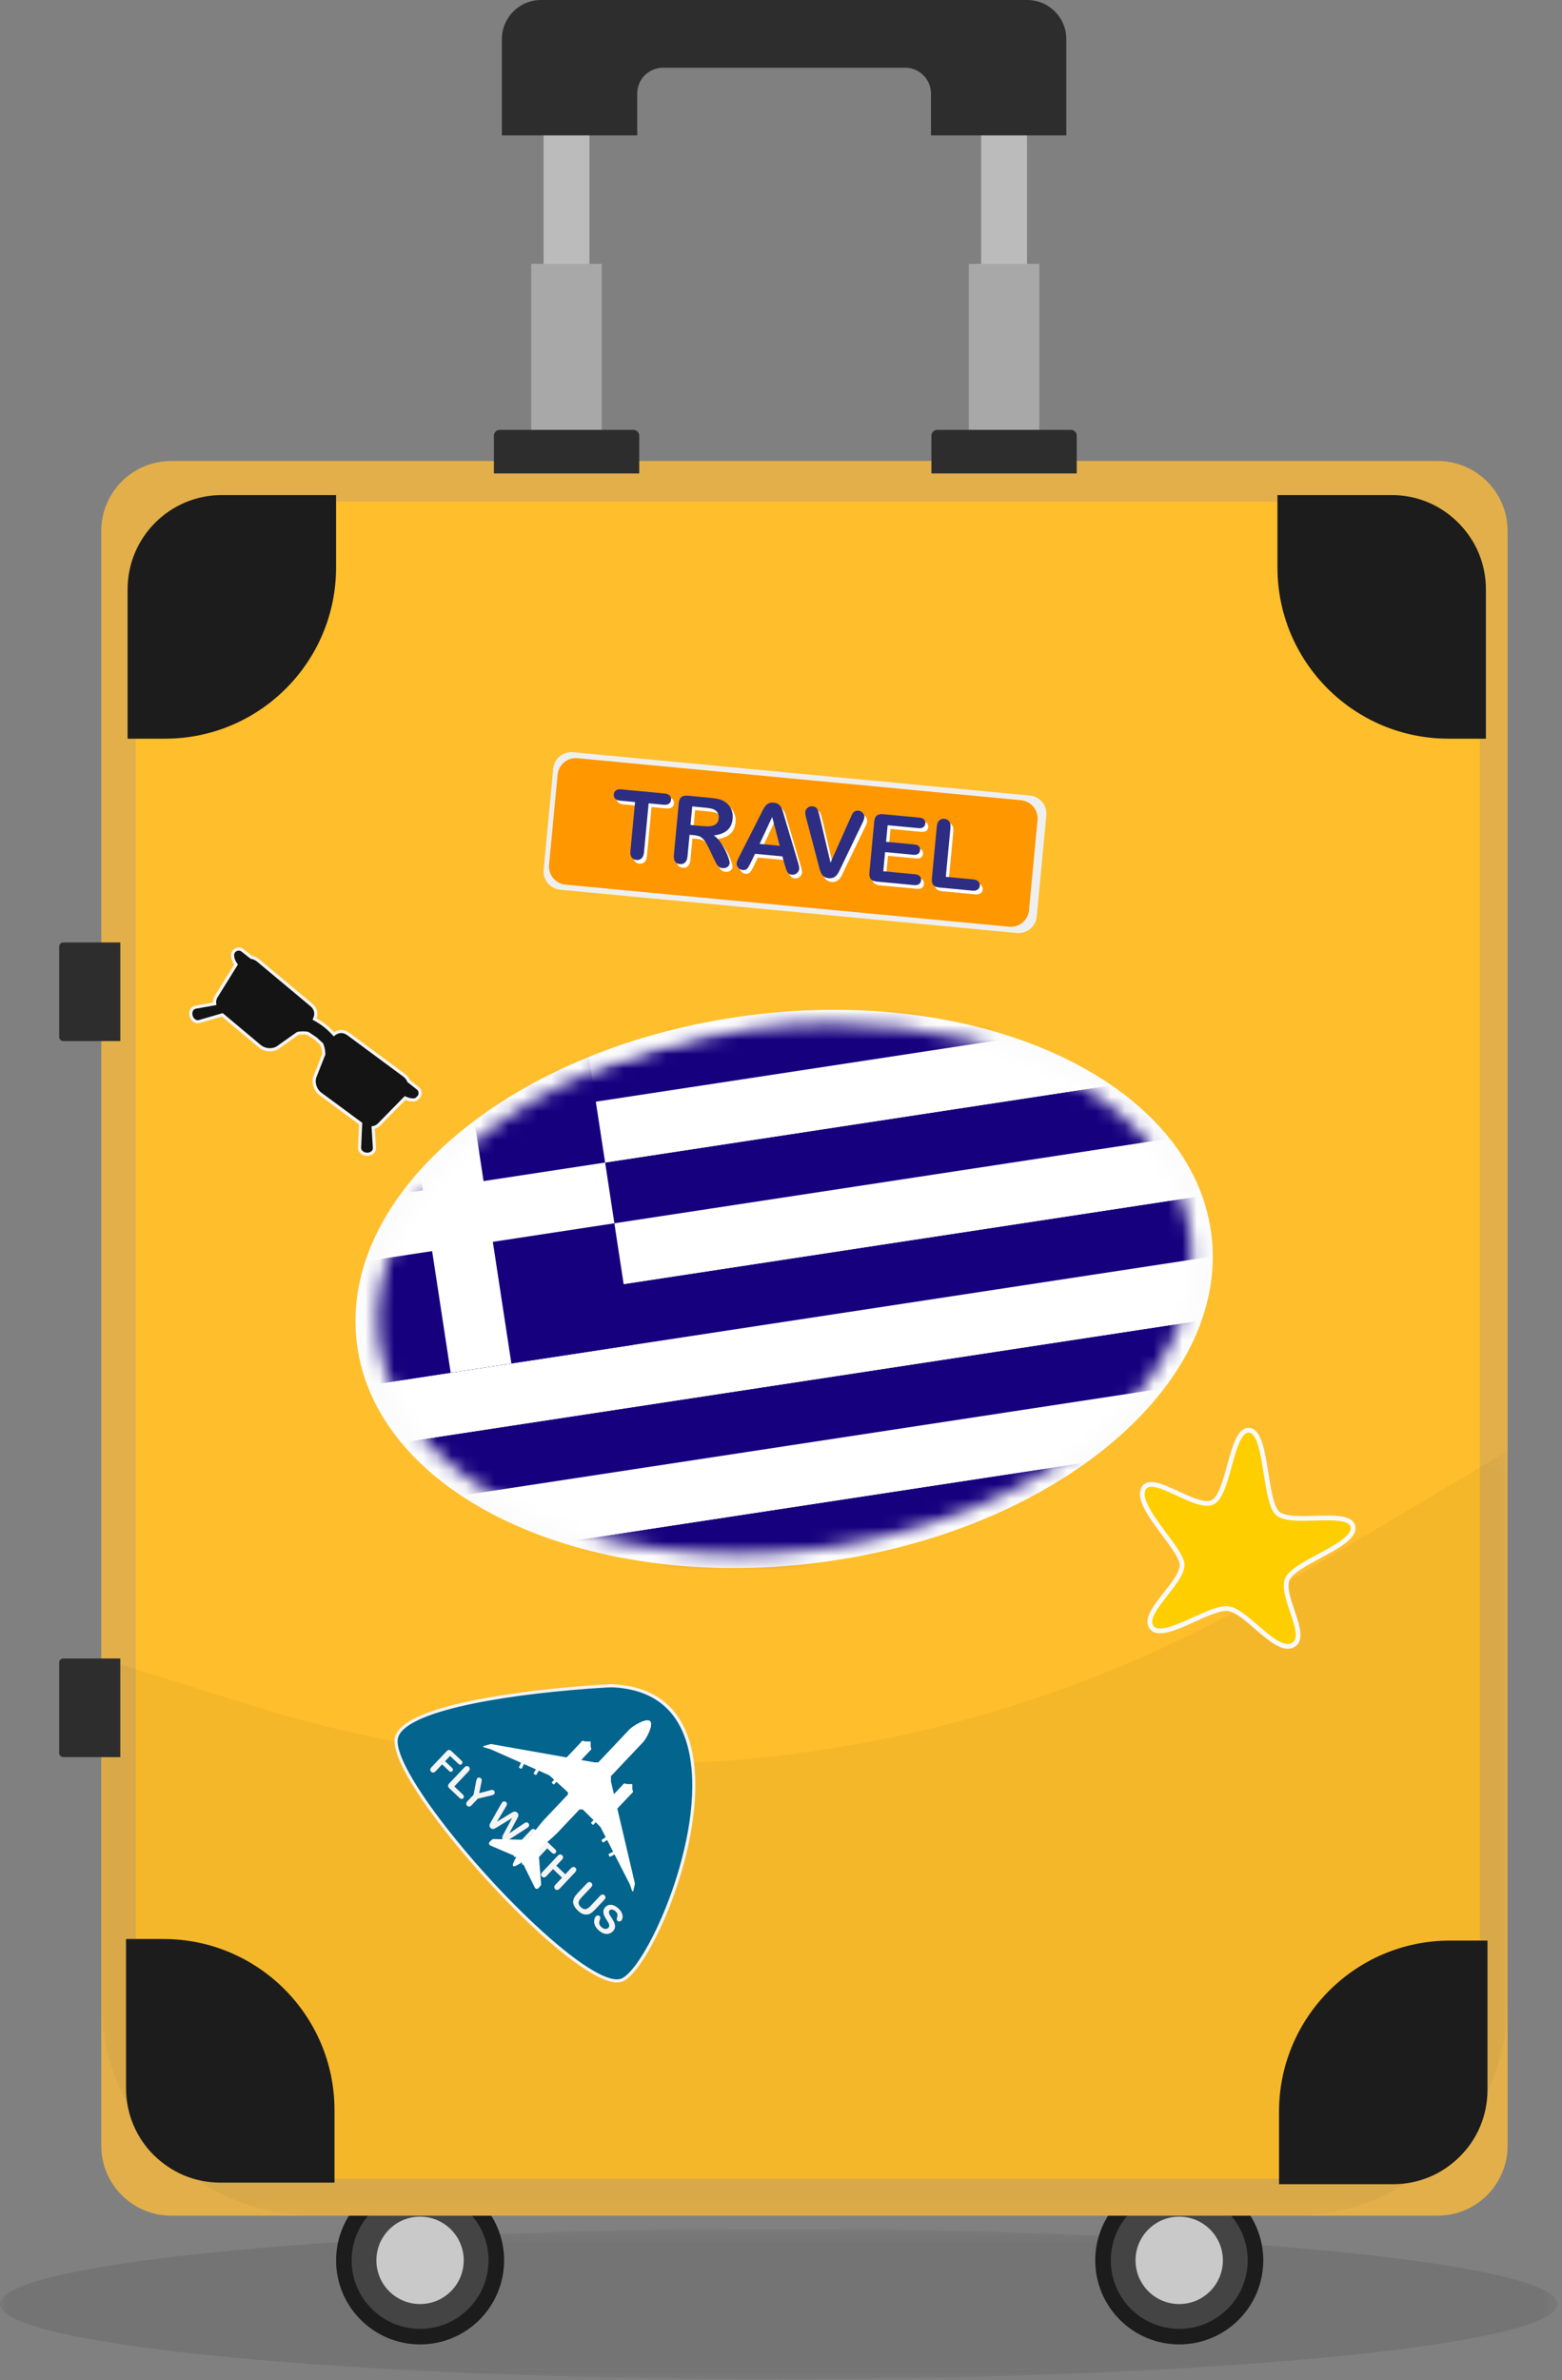 <svg width="109" height="166" viewBox="0 0 109 166" fill="none" xmlns="http://www.w3.org/2000/svg">
<rect x="0" y="0" width="109" height="166" fill="#808080" stroke="none"/>
<g opacity="0.35">
<mask id="mask0_761_14868" style="mask-type:luminance" maskUnits="userSpaceOnUse" x="0" y="155" width="109" height="11">
<path d="M108.667 155.453H0V165.923H108.667V155.453Z" fill="white"/>
</mask>
<g mask="url(#mask0_761_14868)">
<path d="M0 160.688C0 157.797 24.326 155.453 54.334 155.453C84.341 155.453 108.668 157.797 108.668 160.688C108.668 163.579 84.341 165.923 54.334 165.923C24.326 165.923 0 163.579 0 160.688Z" fill="#5E5E5E"/>
</g>
</g>
<path d="M35.177 157.641C35.177 160.879 32.553 163.503 29.315 163.503C26.078 163.503 23.453 160.879 23.453 157.641C23.453 154.404 26.078 151.779 29.315 151.779C32.553 151.779 35.177 154.404 35.177 157.641Z" fill="#1C1C1C"/>
<path d="M34.09 157.642C34.09 160.28 31.952 162.418 29.314 162.418C26.676 162.418 24.537 160.28 24.537 157.642C24.537 155.004 26.676 152.865 29.314 152.865C31.952 152.865 34.09 155.004 34.09 157.642Z" fill="#444444"/>
<path d="M32.36 157.641C32.36 159.324 30.995 160.689 29.312 160.689C27.629 160.689 26.265 159.324 26.265 157.641C26.265 155.958 27.629 154.594 29.312 154.594C30.995 154.594 32.36 155.958 32.36 157.641Z" fill="#C9C9C9"/>
<path d="M88.153 157.641C88.153 160.879 85.528 163.503 82.291 163.503C79.053 163.503 76.429 160.879 76.429 157.641C76.429 154.404 79.053 151.779 82.291 151.779C85.528 151.779 88.153 154.404 88.153 157.641Z" fill="#1C1C1C"/>
<path d="M87.067 157.642C87.067 160.28 84.928 162.418 82.29 162.418C79.652 162.418 77.514 160.28 77.514 157.642C77.514 155.004 79.652 152.865 82.29 152.865C84.928 152.865 87.067 155.004 87.067 157.642Z" fill="#444444"/>
<path d="M85.335 157.642C85.335 159.325 83.971 160.689 82.288 160.689C80.605 160.689 79.24 159.325 79.24 157.642C79.24 155.959 80.605 154.594 82.288 154.594C83.971 154.594 85.335 155.959 85.335 157.642Z" fill="#C9C9C9"/>
<path d="M71.667 4.722H68.467V19.341H71.667V4.722Z" fill="#BCBBBB"/>
<path d="M72.528 18.4H67.606V33.02H72.528V18.4Z" fill="#A8A8A8"/>
<path d="M41.133 4.722H37.933V19.341H41.133V4.722Z" fill="#BCBBBB"/>
<path d="M41.993 18.4H37.072V33.02H41.993V18.4Z" fill="#A8A8A8"/>
<path d="M64.966 0H44.466H37.749C36.243 0 35.022 1.221 35.022 2.728V4.722V9.445H44.466V6.527C44.466 5.53 45.274 4.722 46.271 4.722H63.161C64.157 4.722 64.966 5.53 64.966 6.527V9.445H74.41V4.722V2.728C74.41 1.221 73.189 0 71.683 0H64.966Z" fill="#2D2D2D"/>
<path d="M100.321 154.526H11.95C9.254 154.526 7.067 152.34 7.067 149.643V37.032C7.067 34.336 9.254 32.149 11.95 32.149H100.321C103.018 32.149 105.204 34.336 105.204 37.032V149.643C105.204 152.34 103.018 154.526 100.321 154.526Z" fill="#E2AF4B"/>
<path d="M98.384 151.947H14.355C11.659 151.947 9.473 149.761 9.473 147.064V39.869C9.473 37.172 11.659 34.986 14.355 34.986H98.384C101.081 34.986 103.267 37.172 103.267 39.869V147.064C103.267 149.761 101.081 151.947 98.384 151.947Z" fill="#FFBE2C"/>
<g opacity="0.04">
<mask id="mask1_761_14868" style="mask-type:luminance" maskUnits="userSpaceOnUse" x="7" y="101" width="99" height="54">
<path d="M105.209 101.195H7.072V154.527H105.209V101.195Z" fill="white"/>
</mask>
<g mask="url(#mask1_761_14868)">
<path d="M17.871 119.031L7.072 115.665V139.541C7.072 147.818 13.781 154.527 22.057 154.527H90.224C98.5 154.527 105.209 147.818 105.209 139.541V101.195L89.181 110.693C67.664 123.444 41.749 126.474 17.871 119.031Z" fill="black"/>
</g>
</g>
<path d="M44.607 33.02H34.466V30.387C34.466 30.163 34.648 29.98 34.873 29.98H44.2C44.425 29.98 44.607 30.163 44.607 30.387V33.02Z" fill="#2D2D2D"/>
<path d="M8.395 65.728V72.607H4.417C4.258 72.607 4.13 72.479 4.13 72.321V66.014C4.13 65.856 4.258 65.728 4.417 65.728H8.395Z" fill="#2D2D2D"/>
<path d="M8.395 115.665V122.544H4.417C4.258 122.544 4.13 122.416 4.13 122.258V115.951C4.13 115.793 4.258 115.665 4.417 115.665H8.395Z" fill="#2D2D2D"/>
<path d="M75.137 33.02H64.996V30.387C64.996 30.163 65.178 29.98 65.403 29.98H74.73C74.955 29.98 75.137 30.163 75.137 30.387V33.02Z" fill="#2D2D2D"/>
<path d="M11.511 51.517C18.105 51.517 23.451 46.171 23.451 39.577V34.527H15.479C11.848 34.527 8.904 37.471 8.904 41.102V51.517H11.511Z" fill="#1C1C1C"/>
<path d="M101.084 51.517C94.49 51.517 89.144 46.171 89.144 39.577V34.527H97.116C100.747 34.527 103.69 37.471 103.69 41.102L103.69 51.517H101.084Z" fill="#1C1C1C"/>
<path d="M11.402 135.23C17.997 135.23 23.343 140.576 23.343 147.171V152.22H15.37C11.739 152.22 8.796 149.276 8.796 145.645V135.23H11.402Z" fill="#1C1C1C"/>
<path d="M101.193 135.339C94.599 135.339 89.253 140.685 89.253 147.28V152.329H97.226C100.856 152.329 103.8 149.386 103.8 145.755V135.339H101.193Z" fill="#1C1C1C"/>
<path d="M70.955 65.07L39.089 62.051C38.387 61.985 37.872 61.362 37.938 60.66L38.606 53.612C38.672 52.91 39.295 52.395 39.998 52.461L71.863 55.48C72.565 55.546 73.081 56.169 73.014 56.871L72.347 63.919C72.28 64.621 71.657 65.136 70.955 65.07Z" fill="#EFEFEF"/>
<path d="M70.416 64.63L39.466 61.698C38.764 61.632 38.249 61.009 38.315 60.307L38.91 54.029C38.977 53.327 39.599 52.812 40.301 52.878L71.251 55.81C71.953 55.876 72.468 56.499 72.402 57.201L71.807 63.479C71.741 64.181 71.118 64.696 70.416 64.63Z" fill="#FF9700"/>
<path d="M46.505 56.384L45.466 56.285L45.143 59.7C45.124 59.897 45.066 60.038 44.97 60.125C44.873 60.212 44.755 60.249 44.617 60.236C44.476 60.222 44.365 60.163 44.286 60.059C44.206 59.954 44.175 59.804 44.194 59.61L44.517 56.195L43.478 56.097C43.316 56.081 43.199 56.034 43.126 55.955C43.054 55.876 43.023 55.778 43.034 55.66C43.046 55.538 43.096 55.446 43.185 55.383C43.274 55.321 43.397 55.297 43.553 55.311L46.58 55.598C46.744 55.614 46.863 55.661 46.936 55.742C47.01 55.822 47.041 55.921 47.03 56.039C47.019 56.156 46.969 56.247 46.881 56.311C46.793 56.375 46.668 56.399 46.505 56.384Z" fill="white"/>
<path d="M48.655 58.509L48.321 58.477L48.178 59.988C48.159 60.187 48.102 60.329 48.005 60.414C47.908 60.5 47.79 60.536 47.649 60.523C47.497 60.509 47.384 60.448 47.31 60.342C47.236 60.236 47.208 60.088 47.226 59.898L47.569 56.281C47.588 56.076 47.648 55.931 47.748 55.848C47.849 55.765 48.002 55.733 48.207 55.753L49.756 55.899C49.97 55.92 50.152 55.946 50.302 55.978C50.452 56.011 50.585 56.061 50.702 56.128C50.843 56.204 50.965 56.305 51.068 56.431C51.17 56.557 51.243 56.7 51.288 56.858C51.332 57.016 51.346 57.181 51.33 57.352C51.297 57.703 51.171 57.973 50.953 58.164C50.736 58.355 50.422 58.475 50.012 58.525C50.172 58.63 50.321 58.778 50.458 58.968C50.596 59.158 50.715 59.357 50.818 59.566C50.919 59.776 50.997 59.963 51.049 60.129C51.101 60.294 51.124 60.407 51.119 60.467C51.113 60.529 51.087 60.589 51.042 60.646C50.997 60.703 50.938 60.746 50.866 60.775C50.795 60.803 50.714 60.813 50.624 60.805C50.517 60.795 50.43 60.761 50.362 60.704C50.294 60.647 50.238 60.577 50.192 60.496C50.147 60.414 50.087 60.294 50.011 60.136L49.69 59.465C49.575 59.219 49.47 59.03 49.373 58.898C49.277 58.765 49.175 58.672 49.068 58.616C48.961 58.561 48.824 58.525 48.655 58.509ZM49.387 56.586L48.508 56.502L48.386 57.795L49.239 57.875C49.468 57.897 49.662 57.895 49.822 57.871C49.981 57.846 50.107 57.79 50.198 57.703C50.289 57.615 50.343 57.488 50.359 57.322C50.371 57.191 50.349 57.073 50.292 56.968C50.235 56.862 50.15 56.779 50.037 56.718C49.931 56.661 49.714 56.617 49.387 56.586Z" fill="white"/>
<path d="M54.967 60.598L54.798 59.987L52.887 59.806L52.606 60.387C52.496 60.614 52.406 60.766 52.336 60.842C52.266 60.919 52.161 60.95 52.02 60.937C51.9 60.925 51.798 60.871 51.715 60.775C51.631 60.679 51.595 60.575 51.605 60.464C51.611 60.4 51.628 60.335 51.656 60.268C51.684 60.202 51.728 60.11 51.789 59.993L53.281 57.054C53.323 56.97 53.374 56.869 53.434 56.75C53.494 56.632 53.555 56.535 53.617 56.459C53.679 56.383 53.757 56.324 53.85 56.282C53.944 56.24 54.056 56.225 54.186 56.238C54.319 56.25 54.427 56.286 54.511 56.344C54.595 56.403 54.66 56.474 54.707 56.559C54.754 56.643 54.792 56.732 54.821 56.827C54.85 56.921 54.886 57.047 54.929 57.204L55.87 60.353C55.944 60.593 55.976 60.766 55.967 60.871C55.956 60.98 55.901 61.075 55.802 61.157C55.702 61.24 55.588 61.275 55.46 61.263C55.385 61.255 55.323 61.236 55.272 61.204C55.221 61.172 55.179 61.132 55.147 61.083C55.115 61.033 55.083 60.959 55.05 60.86C55.018 60.761 54.99 60.674 54.967 60.598ZM53.205 59.114L54.609 59.247L54.085 57.24L53.205 59.114Z" fill="white"/>
<path d="M57.388 57.172L58.154 60.424L59.522 57.351C59.593 57.19 59.646 57.078 59.68 57.015C59.714 56.953 59.765 56.898 59.834 56.852C59.904 56.806 59.994 56.788 60.105 56.798C60.186 56.806 60.26 56.834 60.325 56.88C60.391 56.928 60.44 56.987 60.473 57.058C60.507 57.129 60.52 57.199 60.513 57.267C60.509 57.314 60.498 57.364 60.48 57.418C60.462 57.471 60.441 57.523 60.416 57.574C60.392 57.624 60.368 57.676 60.343 57.73L58.914 60.694C58.862 60.807 58.811 60.915 58.761 61.017C58.71 61.119 58.654 61.208 58.593 61.283C58.532 61.358 58.455 61.417 58.361 61.46C58.268 61.503 58.157 61.518 58.029 61.506C57.9 61.494 57.794 61.458 57.71 61.4C57.626 61.341 57.561 61.268 57.514 61.181C57.468 61.093 57.429 60.995 57.398 60.887C57.367 60.778 57.337 60.663 57.308 60.542L56.477 57.39C56.463 57.332 56.449 57.276 56.434 57.22C56.418 57.165 56.407 57.106 56.399 57.042C56.391 56.979 56.389 56.926 56.393 56.883C56.403 56.774 56.456 56.679 56.553 56.598C56.648 56.516 56.763 56.482 56.895 56.494C57.058 56.51 57.168 56.57 57.226 56.676C57.284 56.782 57.338 56.947 57.388 57.172Z" fill="white"/>
<path d="M64.289 58.016L62.144 57.813L62.035 58.967L64.01 59.154C64.156 59.168 64.261 59.211 64.326 59.283C64.392 59.355 64.419 59.444 64.409 59.551C64.399 59.658 64.356 59.742 64.279 59.802C64.202 59.863 64.09 59.886 63.942 59.872L61.967 59.685L61.84 61.022L64.059 61.232C64.209 61.246 64.318 61.292 64.388 61.369C64.457 61.445 64.486 61.541 64.475 61.657C64.465 61.768 64.418 61.855 64.336 61.917C64.253 61.979 64.137 62.003 63.987 61.989L61.4 61.744C61.193 61.724 61.048 61.664 60.966 61.564C60.884 61.463 60.852 61.31 60.872 61.105L61.206 57.572C61.219 57.435 61.25 57.325 61.299 57.243C61.348 57.16 61.417 57.103 61.508 57.072C61.598 57.04 61.711 57.031 61.845 57.044L64.359 57.282C64.511 57.296 64.62 57.34 64.688 57.415C64.755 57.489 64.784 57.581 64.773 57.69C64.763 57.801 64.717 57.887 64.637 57.947C64.557 58.007 64.441 58.03 64.289 58.016Z" fill="white"/>
<path d="M66.527 57.989L66.203 61.41L68.133 61.593C68.287 61.607 68.402 61.656 68.477 61.738C68.552 61.821 68.585 61.919 68.574 62.032C68.563 62.148 68.513 62.237 68.425 62.301C68.337 62.365 68.215 62.39 68.059 62.375L65.76 62.157C65.553 62.137 65.408 62.077 65.326 61.977C65.244 61.876 65.213 61.724 65.232 61.518L65.575 57.898C65.593 57.706 65.65 57.566 65.746 57.478C65.842 57.39 65.96 57.352 66.101 57.366C66.244 57.38 66.356 57.438 66.435 57.542C66.515 57.645 66.546 57.794 66.527 57.989Z" fill="white"/>
<path d="M46.303 56.125L45.264 56.026L44.941 59.441C44.922 59.638 44.864 59.779 44.768 59.866C44.671 59.953 44.553 59.99 44.414 59.977C44.273 59.963 44.163 59.904 44.084 59.8C44.004 59.695 43.973 59.546 43.992 59.351L44.315 55.937L43.276 55.838C43.114 55.823 42.996 55.776 42.924 55.696C42.852 55.617 42.821 55.519 42.832 55.401C42.844 55.279 42.894 55.187 42.983 55.124C43.072 55.062 43.195 55.038 43.35 55.053L46.377 55.339C46.542 55.355 46.661 55.403 46.734 55.483C46.807 55.563 46.839 55.662 46.828 55.78C46.816 55.897 46.767 55.988 46.679 56.052C46.591 56.116 46.465 56.14 46.303 56.125Z" fill="#2D2E83"/>
<path d="M48.453 58.25L48.119 58.218L47.976 59.728C47.957 59.927 47.9 60.07 47.803 60.155C47.706 60.241 47.588 60.277 47.447 60.264C47.295 60.249 47.182 60.189 47.108 60.083C47.034 59.977 47.006 59.829 47.024 59.638L47.366 56.022C47.386 55.816 47.446 55.672 47.546 55.589C47.647 55.506 47.8 55.474 48.005 55.493L49.554 55.64C49.768 55.66 49.95 55.687 50.099 55.719C50.25 55.752 50.383 55.802 50.499 55.869C50.641 55.945 50.763 56.046 50.865 56.172C50.968 56.298 51.041 56.44 51.086 56.599C51.13 56.757 51.144 56.922 51.127 57.093C51.094 57.443 50.969 57.714 50.752 57.905C50.534 58.096 50.22 58.216 49.81 58.265C49.97 58.371 50.119 58.519 50.256 58.709C50.394 58.899 50.513 59.098 50.615 59.307C50.717 59.516 50.795 59.704 50.847 59.869C50.899 60.035 50.922 60.148 50.917 60.208C50.911 60.27 50.885 60.329 50.84 60.386C50.795 60.444 50.736 60.487 50.664 60.515C50.593 60.544 50.512 60.554 50.422 60.546C50.315 60.536 50.228 60.502 50.16 60.445C50.092 60.388 50.035 60.318 49.99 60.236C49.945 60.154 49.885 60.034 49.809 59.876L49.488 59.205C49.373 58.959 49.268 58.77 49.171 58.638C49.075 58.506 48.973 58.413 48.866 58.357C48.759 58.302 48.621 58.266 48.453 58.25ZM49.185 56.327L48.306 56.243L48.184 57.535L49.037 57.616C49.265 57.638 49.46 57.636 49.62 57.612C49.779 57.587 49.905 57.531 49.996 57.443C50.087 57.356 50.141 57.229 50.157 57.062C50.169 56.932 50.147 56.814 50.09 56.708C50.033 56.602 49.948 56.52 49.835 56.459C49.728 56.402 49.512 56.357 49.185 56.327Z" fill="#2D2E83"/>
<path d="M54.768 60.339L54.6 59.727L52.689 59.547L52.407 60.128C52.298 60.355 52.208 60.506 52.138 60.583C52.068 60.659 51.963 60.691 51.822 60.678C51.702 60.666 51.6 60.612 51.517 60.516C51.433 60.42 51.397 60.316 51.407 60.205C51.413 60.141 51.43 60.075 51.458 60.009C51.486 59.943 51.53 59.851 51.591 59.734L53.082 56.795C53.125 56.711 53.176 56.609 53.236 56.491C53.295 56.373 53.356 56.276 53.419 56.199C53.481 56.123 53.558 56.065 53.652 56.023C53.745 55.981 53.857 55.966 53.988 55.978C54.12 55.991 54.228 56.026 54.312 56.085C54.396 56.144 54.462 56.215 54.509 56.299C54.556 56.384 54.594 56.473 54.623 56.567C54.651 56.662 54.688 56.788 54.731 56.945L55.671 60.094C55.746 60.334 55.778 60.507 55.768 60.611C55.758 60.72 55.703 60.816 55.603 60.898C55.504 60.98 55.39 61.015 55.262 61.003C55.187 60.996 55.124 60.977 55.073 60.945C55.022 60.913 54.981 60.873 54.949 60.823C54.917 60.774 54.885 60.7 54.852 60.6C54.819 60.502 54.791 60.414 54.768 60.339ZM53.007 58.855L54.411 58.988L53.886 56.981L53.007 58.855Z" fill="#2D2E83"/>
<path d="M57.189 56.912L57.956 60.165L59.324 57.092C59.395 56.931 59.448 56.818 59.482 56.756C59.516 56.693 59.567 56.639 59.636 56.593C59.705 56.546 59.795 56.528 59.907 56.539C59.988 56.547 60.061 56.574 60.127 56.621C60.193 56.669 60.242 56.728 60.275 56.799C60.308 56.87 60.322 56.94 60.315 57.008C60.311 57.055 60.299 57.105 60.282 57.158C60.264 57.212 60.242 57.264 60.218 57.314C60.194 57.365 60.17 57.417 60.145 57.471L58.716 60.434C58.664 60.548 58.613 60.656 58.562 60.758C58.512 60.86 58.456 60.948 58.395 61.023C58.334 61.099 58.256 61.158 58.163 61.201C58.069 61.243 57.958 61.259 57.83 61.247C57.702 61.234 57.596 61.199 57.512 61.14C57.428 61.082 57.363 61.009 57.316 60.921C57.269 60.834 57.23 60.736 57.2 60.627C57.169 60.519 57.139 60.404 57.109 60.282L56.279 57.13C56.265 57.073 56.251 57.017 56.235 56.961C56.22 56.906 56.208 56.846 56.2 56.783C56.192 56.72 56.19 56.667 56.194 56.624C56.205 56.515 56.258 56.42 56.354 56.338C56.45 56.257 56.565 56.222 56.697 56.235C56.859 56.25 56.97 56.311 57.028 56.417C57.086 56.523 57.139 56.688 57.189 56.912Z" fill="#2D2E83"/>
<path d="M64.087 57.757L61.942 57.554L61.833 58.708L63.808 58.895C63.953 58.909 64.059 58.952 64.124 59.024C64.19 59.096 64.217 59.185 64.207 59.292C64.197 59.399 64.154 59.483 64.076 59.544C64 59.604 63.888 59.628 63.74 59.614L61.765 59.426L61.638 60.763L63.857 60.974C64.007 60.988 64.116 61.033 64.186 61.11C64.255 61.187 64.284 61.283 64.273 61.398C64.263 61.509 64.216 61.596 64.133 61.658C64.051 61.721 63.935 61.745 63.785 61.73L61.198 61.485C60.99 61.466 60.846 61.406 60.764 61.305C60.682 61.205 60.65 61.052 60.67 60.846L61.004 57.313C61.017 57.176 61.048 57.067 61.097 56.984C61.146 56.901 61.215 56.844 61.306 56.813C61.396 56.781 61.508 56.772 61.643 56.785L64.157 57.023C64.309 57.037 64.418 57.082 64.486 57.156C64.553 57.23 64.581 57.322 64.571 57.431C64.561 57.542 64.515 57.628 64.435 57.688C64.355 57.748 64.239 57.772 64.087 57.757Z" fill="#2D2E83"/>
<path d="M66.325 57.73L66.001 61.151L67.931 61.334C68.085 61.348 68.2 61.397 68.275 61.48C68.35 61.562 68.382 61.66 68.372 61.773C68.361 61.889 68.311 61.978 68.223 62.042C68.135 62.106 68.013 62.131 67.857 62.116L65.558 61.898C65.351 61.879 65.206 61.819 65.124 61.718C65.042 61.618 65.011 61.465 65.03 61.26L65.373 57.64C65.391 57.447 65.448 57.307 65.544 57.219C65.639 57.131 65.758 57.094 65.899 57.107C66.042 57.121 66.153 57.179 66.233 57.283C66.313 57.386 66.344 57.535 66.325 57.73Z" fill="#2D2E83"/>
<path d="M16.317 66.353C16.232 66.461 16.207 66.597 16.237 66.721C16.243 66.876 16.326 67.074 16.468 67.273C16.46 67.284 16.453 67.296 16.445 67.308L15.082 69.501C14.988 69.652 14.956 69.829 14.978 70.004L13.64 70.242C13.399 70.285 13.256 70.557 13.332 70.847C13.407 71.137 13.668 71.315 13.902 71.247L15.514 70.779L18.145 72.983C18.494 73.26 19.042 73.297 19.39 73.051L20.777 72.072C20.92 72.045 21.187 72.012 21.48 72.07L22.021 72.432L22.449 72.825C22.567 73.095 22.589 73.368 22.59 73.531L21.977 75.084C21.82 75.481 21.986 76.005 22.337 76.278L25.164 78.361L25.089 80.041C25.079 80.285 25.313 80.496 25.613 80.501C25.912 80.506 26.143 80.303 26.127 80.058L26.039 78.643C26.192 78.615 26.333 78.545 26.443 78.433L28.253 76.59C28.258 76.585 28.262 76.58 28.266 76.576C28.651 76.751 29.006 76.767 29.13 76.589C29.165 76.565 29.197 76.535 29.224 76.501C29.371 76.313 29.339 76.042 29.152 75.895L28.52 75.399C28.458 75.251 28.359 75.115 28.219 75.007L24.311 72.118C23.98 71.862 23.593 71.891 23.298 72.128C23.129 71.944 22.911 71.727 22.675 71.542C22.43 71.349 22.166 71.188 21.95 71.069C22.111 70.727 22.048 70.344 21.722 70.082L17.991 66.967C17.853 66.856 17.698 66.792 17.539 66.767L16.922 66.281C16.735 66.134 16.464 66.166 16.317 66.353Z" fill="#141414"/>
<path d="M25.625 80.611C25.621 80.611 25.617 80.611 25.613 80.611C25.422 80.608 25.244 80.533 25.124 80.405C25.026 80.301 24.975 80.17 24.981 80.036L25.053 78.415L22.273 76.367C21.878 76.059 21.704 75.478 21.876 75.043L22.481 73.51C22.479 73.373 22.459 73.129 22.359 72.89L21.954 72.519L21.439 72.174C21.185 72.128 20.953 72.153 20.823 72.176L19.456 73.141C19.073 73.41 18.468 73.379 18.078 73.069L15.49 70.901L13.934 71.352C13.806 71.39 13.667 71.371 13.542 71.3C13.39 71.214 13.275 71.059 13.227 70.875C13.179 70.69 13.204 70.501 13.297 70.356C13.374 70.236 13.489 70.157 13.623 70.134L14.863 69.913C14.86 69.743 14.903 69.582 14.99 69.443L16.337 67.275C16.211 67.082 16.138 66.894 16.129 66.736C16.094 66.577 16.131 66.413 16.232 66.285C16.416 66.051 16.757 66.01 16.991 66.195L17.587 66.663C17.762 66.695 17.922 66.769 18.061 66.881L21.794 69.997C22.117 70.257 22.227 70.642 22.091 71.021C22.336 71.161 22.556 71.307 22.745 71.455C22.928 71.599 23.119 71.776 23.314 71.982C23.65 71.761 24.05 71.776 24.38 72.03L28.286 74.919C28.43 75.029 28.539 75.167 28.612 75.33L29.221 75.809C29.335 75.898 29.407 76.026 29.424 76.17C29.441 76.313 29.401 76.455 29.312 76.569C29.282 76.606 29.248 76.639 29.21 76.668C29.057 76.862 28.706 76.876 28.294 76.707L26.523 78.51C26.423 78.612 26.298 78.686 26.156 78.728L26.239 80.052C26.247 80.187 26.198 80.318 26.1 80.42C25.984 80.542 25.811 80.611 25.625 80.611ZM21.145 71.928C21.255 71.928 21.377 71.937 21.503 71.962L21.524 71.966L22.097 72.351L22.543 72.76L22.552 72.781C22.675 73.061 22.701 73.343 22.702 73.53V73.551L22.081 75.124C21.946 75.467 22.092 75.946 22.407 76.191L25.278 78.307L25.201 80.046C25.198 80.12 25.228 80.194 25.285 80.254C25.364 80.339 25.485 80.389 25.616 80.391C25.745 80.393 25.864 80.348 25.941 80.268C25.98 80.227 26.025 80.159 26.019 80.065L25.925 78.553L26.021 78.535C26.157 78.509 26.276 78.448 26.367 78.356L28.243 76.443L28.314 76.475C28.695 76.648 28.968 76.632 29.042 76.526L29.053 76.51L29.07 76.498C29.096 76.48 29.119 76.458 29.14 76.432C29.192 76.365 29.216 76.281 29.206 76.196C29.196 76.111 29.153 76.035 29.086 75.982L28.432 75.468L28.421 75.441C28.363 75.303 28.273 75.186 28.154 75.094L24.248 72.206C23.969 71.991 23.641 71.995 23.369 72.214L23.289 72.278L23.219 72.203C23.009 71.975 22.804 71.781 22.609 71.628C22.408 71.47 22.169 71.314 21.899 71.165L21.808 71.115L21.852 71.022C22.001 70.706 21.927 70.387 21.655 70.167L17.922 67.051C17.806 66.958 17.672 66.899 17.524 66.875L17.495 66.871L16.855 66.367C16.716 66.258 16.514 66.282 16.405 66.421C16.344 66.499 16.322 66.598 16.345 66.695L16.348 66.716C16.353 66.849 16.43 67.028 16.559 67.208L16.603 67.27L16.54 67.365L15.177 69.559C15.1 69.683 15.069 69.832 15.089 69.99L15.102 70.094L13.661 70.35C13.569 70.367 13.513 70.427 13.483 70.474C13.423 70.567 13.407 70.693 13.44 70.819C13.473 70.946 13.55 71.051 13.65 71.109C13.723 71.15 13.802 71.161 13.873 71.141L15.542 70.656L18.217 72.898C18.527 73.144 19.027 73.173 19.329 72.96L20.735 71.968L20.758 71.964C20.844 71.948 20.981 71.928 21.145 71.928Z" fill="#F4F4F4"/>
<path d="M79.791 103.83C80.383 102.665 83.329 105.246 84.557 104.799C85.785 104.352 85.867 99.691 87.154 99.747C88.441 99.803 88.203 104.594 89.128 105.517C90.053 106.44 94.194 105.224 94.416 106.484C94.638 107.743 90.449 108.921 89.857 110.086C89.266 111.251 91.404 114.108 90.225 114.734C89.045 115.36 87.028 112.395 85.737 112.192C84.446 111.989 81.115 114.545 80.354 113.483C79.593 112.42 82.825 110.18 82.462 108.924C82.098 107.669 79.2 104.996 79.791 103.83Z" fill="#FFCE00"/>
<path d="M89.868 114.986C89.171 114.986 88.353 114.279 87.557 113.592C86.897 113.023 86.215 112.434 85.711 112.355C85.208 112.276 84.283 112.693 83.388 113.097C82.023 113.714 80.733 114.296 80.219 113.578C79.751 112.924 80.46 112.022 81.212 111.067C81.822 110.292 82.453 109.49 82.302 108.97C82.171 108.516 81.663 107.833 81.126 107.111C80.195 105.859 79.233 104.563 79.643 103.755C80.037 102.98 81.165 103.505 82.256 104.012C83.075 104.393 84.003 104.824 84.5 104.644C85.008 104.458 85.34 103.253 85.632 102.19C86.001 100.849 86.349 99.581 87.128 99.581C87.139 99.581 87.149 99.581 87.16 99.582C88.017 99.619 88.26 101.15 88.517 102.771C88.694 103.883 88.876 105.033 89.244 105.4C89.623 105.778 90.766 105.745 91.775 105.716C93.143 105.676 94.434 105.639 94.578 106.455C94.723 107.278 93.457 107.96 92.118 108.683C91.195 109.18 90.24 109.695 90.004 110.161C89.764 110.631 90.055 111.488 90.335 112.316C90.694 113.377 91.066 114.474 90.301 114.88C90.164 114.953 90.019 114.986 89.868 114.986ZM85.58 112.015C85.643 112.015 85.704 112.019 85.762 112.028C86.36 112.122 87.046 112.715 87.772 113.342C88.656 114.105 89.57 114.893 90.147 114.588C90.663 114.314 90.352 113.395 90.023 112.422C89.72 111.529 89.407 110.606 89.709 110.011C89.993 109.453 90.949 108.938 91.961 108.392C93.084 107.787 94.356 107.101 94.252 106.512C94.158 105.978 92.897 106.014 91.785 106.046C90.605 106.08 89.49 106.112 89.01 105.634C88.567 105.191 88.384 104.041 88.191 102.823C87.977 101.47 87.734 99.937 87.146 99.912C86.611 99.887 86.258 101.158 85.95 102.278C85.606 103.529 85.282 104.71 84.613 104.954C83.988 105.181 83.037 104.739 82.117 104.311C81.168 103.87 80.187 103.414 79.938 103.905C79.62 104.531 80.602 105.852 81.391 106.914C81.947 107.661 82.471 108.367 82.619 108.878C82.817 109.561 82.163 110.391 81.471 111.271C80.828 112.088 80.163 112.933 80.488 113.386C80.844 113.884 82.124 113.306 83.252 112.796C84.139 112.396 84.982 112.015 85.58 112.015Z" fill="#F9F9F9"/>
<path d="M42.968 117.58C42.739 117.563 42.51 117.567 42.282 117.581C40.118 117.711 28.686 118.513 27.701 121.072C26.611 123.9 40.707 139.451 43.465 138.064C46.193 136.692 53.355 118.346 42.968 117.58Z" fill="#03648E"/>
<path d="M43.061 138.259C41.671 138.259 39.152 136.179 37.672 134.838C33.077 130.674 26.823 123.042 27.597 121.033C28.604 118.418 40 117.607 42.274 117.471C42.545 117.455 42.768 117.455 42.975 117.47C45.934 117.688 47.733 119.303 48.322 122.27C48.825 124.798 48.372 128.351 47.079 132.017C45.998 135.082 44.499 137.667 43.513 138.162C43.381 138.228 43.229 138.259 43.061 138.259ZM42.658 117.679C42.544 117.679 42.422 117.683 42.287 117.691C36.07 118.063 28.546 119.182 27.802 121.112C27.125 122.87 32.84 130.161 37.82 134.675C40.572 137.17 42.611 138.369 43.414 137.966C45.19 137.073 49.26 128.115 48.106 122.312C47.538 119.455 45.807 117.899 42.958 117.689C42.863 117.682 42.764 117.679 42.658 117.679Z" fill="#F4F4F4"/>
<path d="M31.983 123.007L31.407 122.462L31.058 122.831L31.539 123.286C31.584 123.329 31.608 123.37 31.611 123.411C31.614 123.451 31.599 123.489 31.568 123.522C31.536 123.556 31.5 123.572 31.459 123.57C31.418 123.569 31.376 123.547 31.332 123.506L30.851 123.051L30.401 123.526C30.344 123.586 30.288 123.618 30.233 123.621C30.179 123.625 30.13 123.606 30.087 123.566C30.044 123.525 30.023 123.477 30.023 123.422C30.024 123.366 30.053 123.309 30.109 123.249L31.159 122.14C31.199 122.098 31.237 122.069 31.275 122.055C31.312 122.04 31.35 122.039 31.388 122.052C31.426 122.065 31.466 122.091 31.507 122.13L32.196 122.782C32.242 122.826 32.267 122.869 32.27 122.911C32.274 122.953 32.259 122.99 32.228 123.024C32.195 123.058 32.158 123.075 32.116 123.074C32.074 123.073 32.029 123.051 31.983 123.007Z" fill="#F4F4F4"/>
<path d="M32.695 123.54L31.702 124.59L32.294 125.15C32.341 125.195 32.367 125.241 32.37 125.287C32.374 125.334 32.359 125.375 32.326 125.41C32.293 125.445 32.253 125.462 32.208 125.46C32.162 125.459 32.115 125.435 32.067 125.39L31.362 124.723C31.298 124.663 31.266 124.605 31.265 124.551C31.264 124.496 31.293 124.437 31.352 124.374L32.403 123.264C32.459 123.205 32.514 123.173 32.568 123.169C32.623 123.164 32.672 123.182 32.715 123.223C32.759 123.265 32.781 123.313 32.78 123.368C32.78 123.423 32.751 123.481 32.695 123.54Z" fill="#F4F4F4"/>
<path d="M32.618 125.623L33.05 125.165L33.215 124.286C33.23 124.208 33.245 124.149 33.258 124.109C33.272 124.07 33.288 124.04 33.307 124.019C33.339 123.986 33.379 123.969 33.428 123.97C33.477 123.97 33.52 123.988 33.558 124.024C33.598 124.062 33.618 124.102 33.617 124.144C33.616 124.186 33.605 124.261 33.582 124.367L33.437 125.06L34.124 124.88C34.166 124.869 34.201 124.859 34.23 124.851C34.258 124.843 34.287 124.838 34.315 124.834C34.344 124.831 34.371 124.833 34.395 124.84C34.419 124.847 34.444 124.861 34.467 124.884C34.504 124.918 34.523 124.96 34.525 125.007C34.527 125.054 34.513 125.093 34.483 125.125C34.459 125.15 34.429 125.17 34.392 125.184C34.355 125.197 34.301 125.213 34.228 125.229L33.343 125.442L32.91 125.899C32.854 125.959 32.798 125.99 32.742 125.994C32.687 125.997 32.638 125.979 32.595 125.939C32.552 125.898 32.531 125.85 32.531 125.795C32.532 125.741 32.561 125.683 32.618 125.623Z" fill="#F4F4F4"/>
<path d="M35.153 127.879L35.738 126.793L34.684 127.435C34.603 127.483 34.544 127.516 34.506 127.534C34.468 127.553 34.425 127.56 34.377 127.558C34.329 127.555 34.282 127.532 34.238 127.49C34.202 127.456 34.178 127.421 34.168 127.386C34.157 127.35 34.156 127.314 34.165 127.275C34.174 127.237 34.19 127.197 34.213 127.154C34.235 127.112 34.257 127.072 34.277 127.037L34.955 125.839C34.994 125.769 35.028 125.719 35.056 125.69C35.091 125.652 35.134 125.633 35.184 125.632C35.235 125.631 35.279 125.649 35.318 125.686C35.371 125.736 35.391 125.787 35.377 125.839C35.363 125.89 35.332 125.955 35.284 126.033L34.677 127.054L35.634 126.466C35.706 126.42 35.764 126.388 35.806 126.368C35.848 126.348 35.895 126.34 35.944 126.344C35.994 126.348 36.044 126.372 36.092 126.418C36.141 126.465 36.168 126.513 36.173 126.563C36.177 126.612 36.171 126.656 36.155 126.694C36.139 126.733 36.109 126.793 36.065 126.874L35.533 127.864L36.519 127.201C36.57 127.165 36.611 127.139 36.643 127.122C36.675 127.105 36.71 127.096 36.748 127.095C36.787 127.094 36.825 127.112 36.863 127.148C36.901 127.184 36.922 127.227 36.925 127.278C36.927 127.328 36.91 127.372 36.874 127.41C36.849 127.437 36.801 127.473 36.731 127.519L35.572 128.262C35.494 128.312 35.435 128.348 35.395 128.368C35.355 128.388 35.312 128.398 35.264 128.396C35.217 128.394 35.169 128.371 35.122 128.327C35.078 128.284 35.052 128.239 35.046 128.192C35.041 128.144 35.046 128.101 35.062 128.064C35.078 128.026 35.108 127.964 35.153 127.879Z" fill="#F4F4F4"/>
<path d="M35.96 128.785L37.035 127.649C37.091 127.59 37.146 127.558 37.201 127.554C37.256 127.55 37.305 127.568 37.347 127.609C37.391 127.65 37.413 127.698 37.413 127.753C37.412 127.808 37.384 127.866 37.327 127.925L36.252 129.061C36.196 129.121 36.14 129.153 36.085 129.157C36.03 129.16 35.98 129.141 35.936 129.1C35.895 129.06 35.874 129.012 35.875 128.957C35.876 128.901 35.904 128.844 35.96 128.785Z" fill="#F4F4F4"/>
<path d="M38.505 129.209L38.187 128.908L37.195 129.955C37.138 130.016 37.083 130.048 37.028 130.051C36.974 130.055 36.925 130.037 36.882 129.997C36.839 129.956 36.818 129.908 36.818 129.852C36.819 129.797 36.848 129.74 36.904 129.68L37.895 128.632L37.577 128.331C37.527 128.283 37.5 128.237 37.496 128.192C37.493 128.148 37.508 128.107 37.542 128.071C37.578 128.034 37.618 128.016 37.664 128.018C37.71 128.02 37.757 128.044 37.804 128.089L38.733 128.968C38.783 129.016 38.81 129.062 38.814 129.108C38.817 129.153 38.802 129.194 38.768 129.23C38.734 129.266 38.694 129.284 38.648 129.282C38.603 129.281 38.555 129.256 38.505 129.209Z" fill="#F4F4F4"/>
<path d="M39.209 129.704L38.818 130.117L39.449 130.714L39.839 130.301C39.895 130.242 39.95 130.21 40.005 130.205C40.059 130.201 40.108 130.219 40.151 130.26C40.195 130.302 40.217 130.35 40.217 130.405C40.216 130.46 40.188 130.517 40.132 130.577L39.057 131.713C39 131.773 38.944 131.804 38.889 131.808C38.833 131.811 38.784 131.792 38.741 131.752C38.697 131.71 38.676 131.662 38.678 131.607C38.68 131.553 38.709 131.496 38.764 131.437L39.223 130.952L38.593 130.355L38.134 130.84C38.078 130.9 38.022 130.931 37.966 130.935C37.911 130.938 37.861 130.919 37.818 130.879C37.774 130.837 37.753 130.789 37.755 130.734C37.757 130.68 37.786 130.623 37.842 130.564L38.917 129.427C38.972 129.368 39.027 129.336 39.081 129.331C39.135 129.326 39.184 129.345 39.229 129.387C39.273 129.429 39.294 129.477 39.294 129.532C39.294 129.587 39.265 129.644 39.209 129.704Z" fill="#F4F4F4"/>
<path d="M40.296 132.045L40.952 131.352C41.008 131.293 41.063 131.261 41.117 131.257C41.172 131.252 41.221 131.27 41.264 131.311C41.309 131.354 41.331 131.403 41.33 131.458C41.329 131.512 41.3 131.569 41.244 131.628L40.573 132.337C40.497 132.418 40.442 132.494 40.409 132.565C40.376 132.636 40.368 132.708 40.386 132.782C40.404 132.855 40.454 132.931 40.536 133.009C40.65 133.117 40.76 133.163 40.864 133.147C40.969 133.131 41.08 133.061 41.196 132.938L41.873 132.223C41.929 132.163 41.984 132.131 42.038 132.127C42.092 132.122 42.141 132.141 42.185 132.182C42.229 132.224 42.251 132.272 42.25 132.327C42.25 132.382 42.221 132.439 42.165 132.499L41.509 133.193C41.402 133.305 41.302 133.389 41.209 133.444C41.115 133.498 41.011 133.525 40.896 133.525C40.798 133.524 40.703 133.501 40.613 133.458C40.522 133.414 40.43 133.349 40.337 133.261C40.226 133.156 40.142 133.054 40.085 132.954C40.028 132.854 39.997 132.755 39.994 132.657C39.991 132.56 40.015 132.46 40.066 132.36C40.116 132.259 40.193 132.154 40.296 132.045Z" fill="#F4F4F4"/>
<path d="M42.767 134.691C42.684 134.779 42.588 134.836 42.477 134.863C42.366 134.89 42.249 134.882 42.125 134.839C42.001 134.797 41.88 134.719 41.761 134.607C41.619 134.473 41.527 134.335 41.486 134.193C41.457 134.093 41.452 133.991 41.472 133.887C41.492 133.784 41.531 133.702 41.589 133.641C41.623 133.605 41.663 133.587 41.712 133.585C41.761 133.583 41.804 133.6 41.842 133.636C41.873 133.665 41.889 133.699 41.892 133.739C41.895 133.779 41.885 133.825 41.864 133.878C41.839 133.942 41.822 133.999 41.815 134.05C41.807 134.101 41.812 134.155 41.832 134.211C41.852 134.268 41.894 134.326 41.956 134.385C42.043 134.467 42.132 134.514 42.225 134.525C42.317 134.535 42.392 134.511 42.449 134.45C42.494 134.402 42.516 134.35 42.515 134.292C42.514 134.235 42.498 134.176 42.467 134.117C42.435 134.057 42.389 133.982 42.329 133.891C42.248 133.769 42.188 133.659 42.149 133.56C42.11 133.461 42.096 133.365 42.108 133.27C42.12 133.175 42.166 133.086 42.245 133.003C42.32 132.923 42.408 132.873 42.51 132.853C42.611 132.832 42.719 132.844 42.832 132.888C42.945 132.933 43.057 133.007 43.168 133.112C43.257 133.196 43.323 133.279 43.367 133.362C43.411 133.445 43.437 133.525 43.445 133.602C43.453 133.679 43.448 133.746 43.43 133.805C43.412 133.864 43.385 133.912 43.349 133.95C43.316 133.985 43.274 134.004 43.223 134.009C43.172 134.014 43.128 133.999 43.091 133.964C43.058 133.932 43.04 133.9 43.039 133.867C43.037 133.833 43.044 133.788 43.06 133.731C43.085 133.652 43.094 133.58 43.086 133.514C43.078 133.449 43.034 133.378 42.952 133.301C42.877 133.23 42.8 133.189 42.723 133.178C42.645 133.167 42.584 133.186 42.54 133.232C42.513 133.261 42.497 133.293 42.493 133.329C42.489 133.365 42.494 133.404 42.507 133.445C42.52 133.486 42.537 133.524 42.557 133.559C42.577 133.594 42.612 133.651 42.661 133.729C42.725 133.825 42.779 133.915 42.823 134.001C42.867 134.086 42.897 134.167 42.912 134.243C42.927 134.32 42.924 134.396 42.902 134.47C42.881 134.545 42.836 134.619 42.767 134.691Z" fill="#F4F4F4"/>
<path d="M44.924 121.445C44.936 121.429 44.949 121.412 44.962 121.394C44.966 121.389 44.969 121.384 44.973 121.379C44.989 121.356 45.006 121.331 45.023 121.305C45.027 121.3 45.031 121.293 45.035 121.287C45.049 121.266 45.062 121.244 45.076 121.221C45.081 121.213 45.086 121.205 45.091 121.196C45.108 121.168 45.125 121.139 45.142 121.109C45.142 121.108 45.143 121.107 45.144 121.105C45.161 121.075 45.178 121.043 45.194 121.011C45.199 121.001 45.204 120.991 45.209 120.981C45.221 120.956 45.234 120.931 45.246 120.906C45.25 120.897 45.254 120.888 45.258 120.879C45.273 120.846 45.288 120.814 45.302 120.781C45.306 120.772 45.309 120.763 45.312 120.754C45.323 120.729 45.333 120.704 45.342 120.679C45.346 120.668 45.35 120.657 45.354 120.646C45.364 120.617 45.374 120.588 45.382 120.56C45.384 120.554 45.386 120.549 45.387 120.544C45.396 120.513 45.404 120.483 45.411 120.454C45.413 120.444 45.415 120.434 45.417 120.424C45.419 120.414 45.422 120.404 45.424 120.395C45.423 120.395 45.423 120.395 45.422 120.395C45.451 120.24 45.442 120.11 45.372 120.037L45.372 120.036C45.371 120.035 45.37 120.034 45.369 120.033C45.368 120.032 45.367 120.031 45.366 120.03L45.365 120.03C45.093 119.797 44.167 120.356 43.92 120.617L41.749 122.911H41.492L40.558 122.746L41.18 122.088H41.217V122.05L41.223 122.043C41.277 121.986 41.274 121.897 41.218 121.844L41.217 121.843V121.451H40.802L40.795 121.444C40.739 121.391 40.65 121.394 40.597 121.45L40.596 121.451H40.556V121.493L39.541 122.566L34.297 121.638C34.263 121.632 34.228 121.634 34.194 121.643L33.75 121.77C33.707 121.782 33.707 121.842 33.75 121.854L34.227 121.993C34.237 121.996 34.247 121.999 34.257 122.004L36.362 122.939L36.325 123.016L36.218 123.243C36.21 123.261 36.217 123.282 36.235 123.29L36.366 123.352C36.384 123.36 36.405 123.353 36.413 123.335L36.559 123.026L37.398 123.399L37.343 123.492L37.242 123.662C37.232 123.679 37.237 123.7 37.254 123.71L37.379 123.785C37.395 123.794 37.417 123.789 37.427 123.772L37.528 123.603L37.584 123.508L37.597 123.487L38.266 123.784C38.31 123.804 38.351 123.831 38.388 123.864L38.673 124.124L38.65 124.148L38.512 124.294C38.499 124.308 38.5 124.33 38.514 124.344L38.619 124.443C38.633 124.457 38.656 124.456 38.669 124.442L38.805 124.298L38.833 124.269L39.629 124.994V125.153L37.932 126.947C37.822 127.064 37.338 127.659 36.858 128.307H36.477L34.45 128.259C34.403 128.257 34.357 128.275 34.323 128.308L34.174 128.45C34.093 128.527 34.115 128.661 34.217 128.708L35.869 129.416V129.506H36.037C35.849 129.822 35.745 130.062 35.803 130.138L35.803 130.138C35.804 130.139 35.805 130.14 35.806 130.141C35.808 130.142 35.809 130.144 35.81 130.145L35.81 130.144C35.888 130.198 36.121 130.082 36.424 129.879V130.036H36.524L37.324 131.647C37.376 131.746 37.511 131.761 37.584 131.676L37.717 131.519C37.748 131.483 37.763 131.436 37.759 131.389L37.587 129.222V128.984C37.593 128.979 37.599 128.974 37.605 128.969C37.62 128.957 37.634 128.945 37.649 128.932C37.674 128.911 37.7 128.89 37.725 128.868C37.738 128.858 37.75 128.847 37.763 128.836C37.797 128.808 37.831 128.779 37.864 128.751C37.879 128.738 37.894 128.725 37.909 128.712C37.931 128.694 37.953 128.675 37.974 128.656C37.989 128.644 38.004 128.631 38.018 128.619C38.044 128.596 38.069 128.574 38.095 128.553C38.111 128.538 38.127 128.524 38.143 128.51C38.167 128.49 38.19 128.469 38.213 128.449C38.226 128.438 38.239 128.427 38.252 128.416C38.272 128.398 38.292 128.38 38.312 128.362C38.324 128.352 38.335 128.342 38.347 128.332C38.374 128.308 38.401 128.284 38.427 128.261C38.438 128.25 38.45 128.241 38.461 128.23C38.478 128.215 38.494 128.2 38.51 128.186C38.521 128.176 38.532 128.167 38.542 128.157C38.563 128.139 38.583 128.12 38.602 128.103C38.61 128.096 38.617 128.089 38.624 128.083C38.643 128.065 38.661 128.049 38.678 128.033C38.685 128.026 38.692 128.02 38.699 128.014C38.714 128 38.729 127.986 38.742 127.974C38.747 127.969 38.752 127.965 38.756 127.961C38.773 127.945 38.789 127.93 38.803 127.916C38.807 127.913 38.81 127.91 38.813 127.907C38.824 127.896 38.834 127.886 38.843 127.877C38.846 127.874 38.849 127.872 38.852 127.869C38.862 127.858 38.871 127.849 38.879 127.842L40.461 126.169V126.197H40.657H40.665L41.417 126.936L41.253 127.109C41.24 127.123 41.24 127.145 41.255 127.159L41.36 127.259C41.374 127.272 41.397 127.271 41.41 127.257L41.571 127.087L41.846 127.358C41.881 127.392 41.91 127.432 41.933 127.475L42.266 128.127L41.991 128.312C41.975 128.323 41.971 128.345 41.981 128.361L42.062 128.481C42.073 128.497 42.095 128.502 42.111 128.491L42.275 128.381L42.365 128.32L42.784 129.137L42.483 129.3C42.466 129.309 42.46 129.331 42.469 129.348L42.538 129.475C42.548 129.492 42.569 129.499 42.586 129.49L42.807 129.37L42.882 129.329L43.933 131.379C43.937 131.388 43.942 131.398 43.945 131.408L44.11 131.877C44.124 131.919 44.185 131.916 44.194 131.872L44.296 131.422C44.304 131.388 44.304 131.353 44.296 131.319L43.078 126.134L44.059 125.097C44.06 125.097 44.06 125.097 44.06 125.096L44.093 125.061H44.127V125.025L44.134 125.018C44.187 124.962 44.185 124.873 44.128 124.82L44.127 124.819V124.426H43.713L43.706 124.42C43.65 124.367 43.561 124.369 43.507 124.426L43.506 124.426H43.464V124.471L42.842 125.129L42.633 124.239V124.16L42.633 124.16L42.633 124.158V123.873L44.867 121.511C44.867 121.511 44.867 121.511 44.867 121.511C44.881 121.497 44.895 121.479 44.91 121.461C44.915 121.456 44.919 121.45 44.924 121.445Z" fill="white"/>
<path d="M84.529 86.051C85.887 96.588 73.641 106.85 57.176 108.972C40.712 111.094 26.264 104.272 24.907 93.734C23.549 83.197 35.795 72.935 52.259 70.814C68.723 68.692 83.171 75.514 84.529 86.051Z" fill="#FCFCFC"/>
<mask id="mask2_761_14868" style="mask-type:luminance" maskUnits="userSpaceOnUse" x="26" y="71" width="58" height="38">
<path d="M58.104 71.404C56.258 71.404 54.362 71.524 52.438 71.772C36.801 73.787 25.17 83.533 26.46 93.541C27.75 103.549 41.472 110.028 57.109 108.013C72.746 105.998 84.377 96.251 83.087 86.243C81.956 77.467 71.266 71.404 58.106 71.404C58.105 71.404 58.105 71.404 58.104 71.404Z" fill="white"/>
</mask>
<g mask="url(#mask2_761_14868)">
<mask id="mask3_761_14868" style="mask-type:luminance" maskUnits="userSpaceOnUse" x="15" y="62" width="76" height="57">
<path d="M78.663 62.223L15.493 81.954L27.003 118.804L90.173 99.073L78.663 62.223Z" fill="white"/>
</mask>
<g mask="url(#mask3_761_14868)">
<path d="M90.331 99.77L24.91 109.75L25.558 113.995L90.978 104.015L90.331 99.77Z" fill="#16007E"/>
</g>
<mask id="mask4_761_14868" style="mask-type:luminance" maskUnits="userSpaceOnUse" x="16" y="62" width="75" height="57">
<path d="M79.289 62.077L16.119 81.808L27.629 118.658L90.799 98.927L79.289 62.077Z" fill="white"/>
</mask>
<g mask="url(#mask4_761_14868)">
<path d="M89.68 95.533L24.26 105.512L24.906 109.749L90.326 99.77L89.68 95.533Z" fill="white"/>
</g>
<mask id="mask5_761_14868" style="mask-type:luminance" maskUnits="userSpaceOnUse" x="16" y="61" width="76" height="58">
<path d="M79.926 61.931L16.756 81.662L28.266 118.512L91.436 98.782L79.926 61.931Z" fill="white"/>
</mask>
<g mask="url(#mask5_761_14868)">
<path d="M89.037 91.292L23.616 101.271L24.263 105.513L89.684 95.534L89.037 91.292Z" fill="#16007E"/>
</g>
<mask id="mask6_761_14868" style="mask-type:luminance" maskUnits="userSpaceOnUse" x="17" y="61" width="76" height="58">
<path d="M80.558 61.785L17.389 81.516L28.899 118.366L92.069 98.635L80.558 61.785Z" fill="white"/>
</mask>
<g mask="url(#mask6_761_14868)">
<path d="M88.389 87.051L22.969 97.03L23.616 101.271L89.036 91.292L88.389 87.051Z" fill="white"/>
</g>
<mask id="mask7_761_14868" style="mask-type:luminance" maskUnits="userSpaceOnUse" x="18" y="61" width="75" height="58">
<path d="M81.188 61.639L18.019 81.37L29.529 118.22L92.698 98.489L81.188 61.639Z" fill="white"/>
</mask>
<g mask="url(#mask7_761_14868)">
<path d="M87.743 82.81L22.322 92.789L22.969 97.03L88.39 87.051L87.743 82.81Z" fill="#16007E"/>
</g>
<mask id="mask8_761_14868" style="mask-type:luminance" maskUnits="userSpaceOnUse" x="18" y="61" width="76" height="58">
<path d="M81.822 61.493L18.652 81.224L30.162 118.074L93.332 98.343L81.822 61.493Z" fill="white"/>
</mask>
<g mask="url(#mask8_761_14868)">
<path d="M87.092 78.569L21.672 88.548L22.319 92.789L87.739 82.81L87.092 78.569Z" fill="white"/>
</g>
<mask id="mask9_761_14868" style="mask-type:luminance" maskUnits="userSpaceOnUse" x="19" y="61" width="75" height="57">
<path d="M82.45 61.347L19.28 81.078L30.79 117.928L93.96 98.197L82.45 61.347Z" fill="white"/>
</mask>
<g mask="url(#mask9_761_14868)">
<path d="M86.447 74.331L21.026 84.311L21.673 88.548L87.093 78.569L86.447 74.331Z" fill="#16007E"/>
</g>
<mask id="mask10_761_14868" style="mask-type:luminance" maskUnits="userSpaceOnUse" x="19" y="61" width="76" height="57">
<path d="M83.084 61.201L19.914 80.932L31.424 117.782L94.594 98.051L83.084 61.201Z" fill="white"/>
</mask>
<g mask="url(#mask10_761_14868)">
<path d="M85.797 70.086L20.377 80.065L21.024 84.311L86.445 74.331L85.797 70.086Z" fill="white"/>
</g>
<mask id="mask11_761_14868" style="mask-type:luminance" maskUnits="userSpaceOnUse" x="20" y="61" width="76" height="57">
<path d="M83.721 61.055L20.551 80.786L32.061 117.636L95.231 97.905L83.721 61.055Z" fill="white"/>
</mask>
<g mask="url(#mask11_761_14868)">
<path d="M85.157 65.853L19.736 75.832L20.382 80.066L85.802 70.087L85.157 65.853Z" fill="#16007E"/>
</g>
<mask id="mask12_761_14868" style="mask-type:luminance" maskUnits="userSpaceOnUse" x="18" y="58" width="76" height="57">
<path d="M81.692 58.051L18.523 77.782L30.032 114.632L93.202 94.901L81.692 58.051Z" fill="white"/>
</mask>
<g mask="url(#mask12_761_14868)">
<path d="M40.932 72.598L19.732 75.832L22.966 97.03L44.166 93.796L40.932 72.598Z" fill="#16007E"/>
</g>
<mask id="mask13_761_14868" style="mask-type:luminance" maskUnits="userSpaceOnUse" x="18" y="58" width="76" height="57">
<path d="M81.692 58.051L18.523 77.782L30.032 114.632L93.202 94.901L81.692 58.051Z" fill="white"/>
</mask>
<g mask="url(#mask13_761_14868)">
<path d="M42.227 81.077L21.026 84.311L21.673 88.548L42.873 85.314L42.227 81.077Z" fill="white"/>
</g>
<mask id="mask14_761_14868" style="mask-type:luminance" maskUnits="userSpaceOnUse" x="18" y="58" width="76" height="57">
<path d="M81.692 58.051L18.523 77.782L30.032 114.633L93.202 94.902L81.692 58.051Z" fill="white"/>
</mask>
<g mask="url(#mask14_761_14868)">
<path d="M32.451 73.892L28.216 74.539L31.449 95.737L35.685 95.091L32.451 73.892Z" fill="white"/>
</g>
</g>
</svg>
